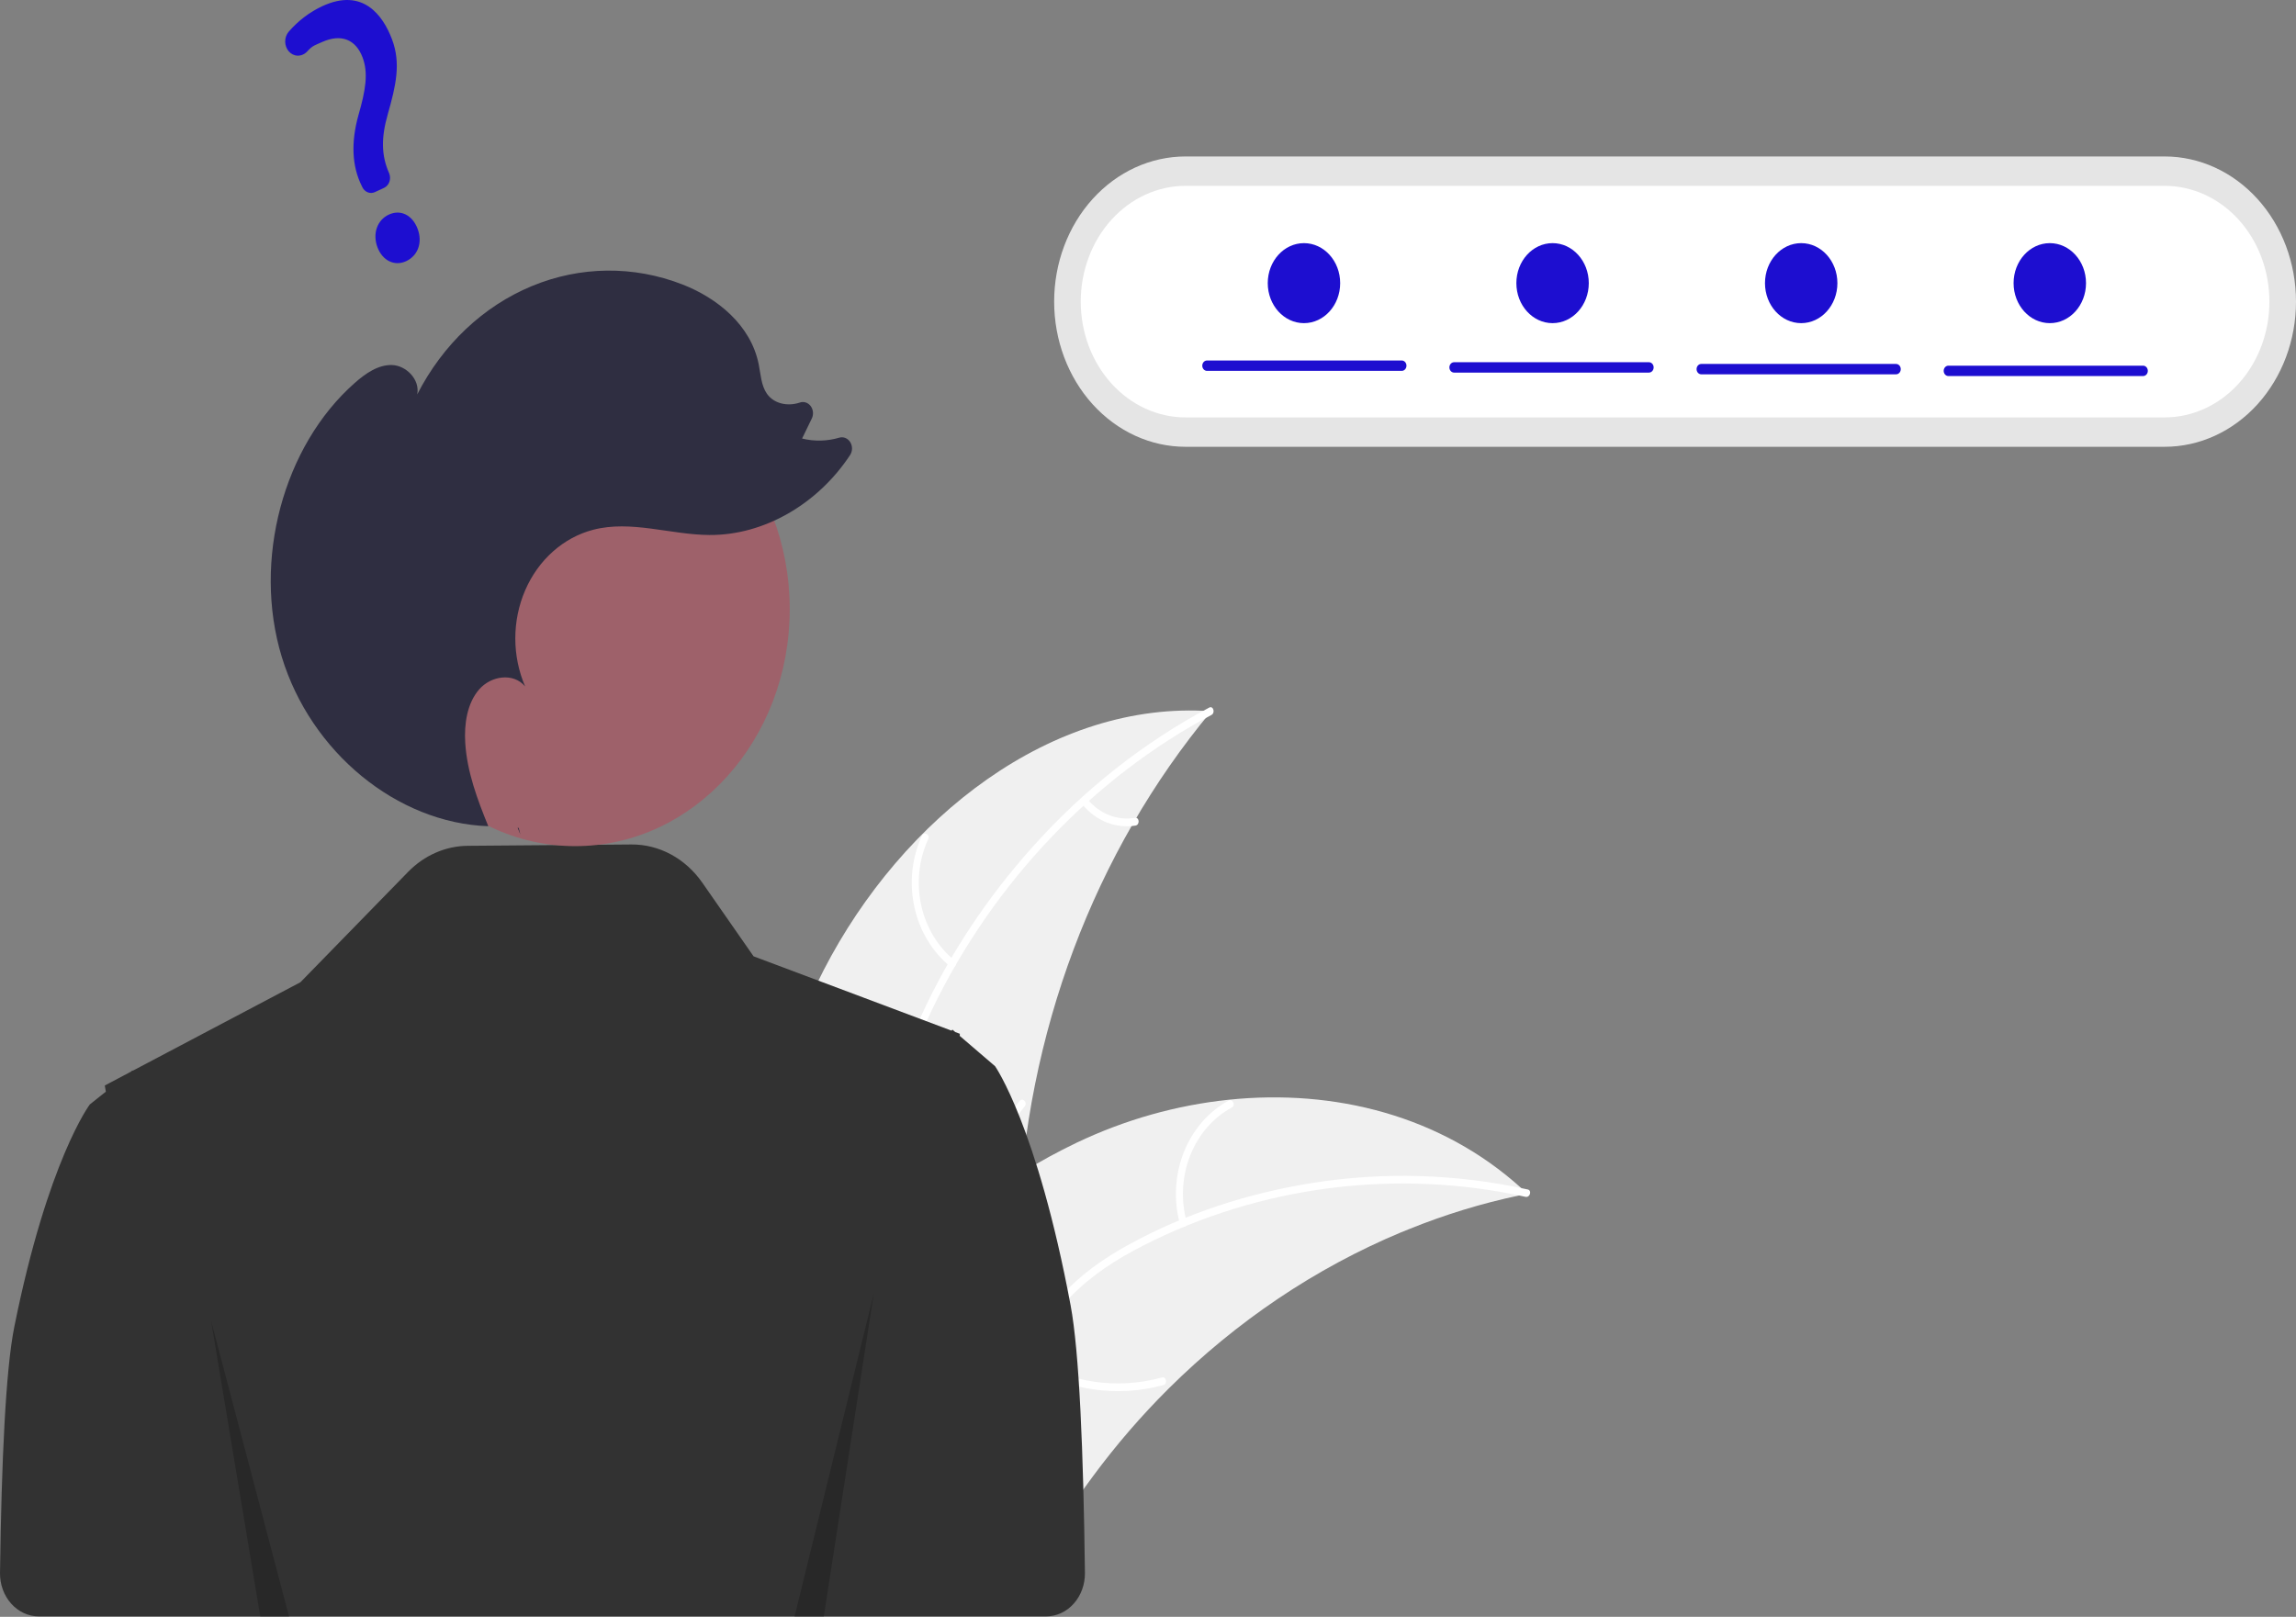 <svg width="531" height="374" viewBox="0 0 531 374" fill="none" xmlns="http://www.w3.org/2000/svg">
<rect x="0" y="0" width="531" height="374" fill="#808080" stroke="none"/>
<g clip-path="url(#clip0_2_92)">
<path d="M190.47 224.448C208.667 189.07 243.379 161.906 280.125 164.523C253.02 197.098 237.215 239.219 235.505 283.433C234.902 300.487 235.838 319.524 225.592 332.294C219.217 340.24 209.472 344.088 199.891 344.896C190.31 345.703 180.731 343.79 171.277 341.885L168.984 342.663C168.111 301.979 172.272 259.826 190.47 224.448Z" fill="#F0F0F0"/>
<path d="M280.18 165.375C253.007 179.831 229.837 203.976 215.614 233.422C212.539 239.788 209.921 246.542 208.779 253.683C207.636 260.827 208.434 267.627 210.642 274.412C212.661 280.616 215.375 286.702 215.994 293.34C216.647 300.336 214.318 306.877 210.125 312.069C204.995 318.421 198.106 322.358 191.248 325.948C183.633 329.935 175.667 333.942 170.273 341.383C169.62 342.284 168.392 341.111 169.045 340.211C178.428 327.266 194.49 324.832 205.629 314.404C210.826 309.538 214.728 302.912 214.482 295.148C214.266 288.358 211.472 282.079 209.379 275.817C207.181 269.243 206.085 262.632 206.873 255.623C207.68 248.453 210.064 241.572 212.979 235.147C219.551 220.656 228.546 207.353 238.849 195.854C250.691 182.635 264.492 171.753 279.655 163.677C280.593 163.178 281.113 164.879 280.18 165.375Z" fill="white"/>
<path d="M219.78 223.581C215.614 220.215 212.667 215.322 211.464 209.775C210.262 204.229 210.882 198.391 213.215 193.304C213.69 192.276 215.157 193.044 214.681 194.073C212.501 198.806 211.924 204.244 213.053 209.406C214.183 214.568 216.944 219.114 220.84 222.223C221.686 222.9 220.621 224.254 219.78 223.581Z" fill="white"/>
<path d="M209.244 271.416C219.682 269.73 229.162 263.759 235.793 254.692C236.45 253.793 237.677 254.966 237.022 255.864C230.105 265.285 220.229 271.477 209.363 273.205C208.327 273.369 208.214 271.579 209.244 271.416V271.416Z" fill="white"/>
<path d="M251.492 184.842C252.858 186.516 254.579 187.788 256.501 188.545C258.422 189.302 260.483 189.52 262.499 189.179C263.532 189.001 263.644 190.79 262.618 190.968C260.389 191.333 258.113 191.089 255.988 190.258C253.864 189.427 251.956 188.034 250.432 186.2C250.275 186.04 250.179 185.821 250.163 185.586C250.148 185.351 250.214 185.118 250.348 184.935C250.489 184.756 250.688 184.646 250.903 184.628C251.117 184.611 251.329 184.688 251.492 184.842Z" fill="white"/>
<path d="M353.237 276.127C352.595 276.259 351.953 276.391 351.304 276.536C342.676 278.355 334.196 280.946 325.947 284.283C325.306 284.529 324.659 284.79 324.025 285.057C304.23 293.33 285.997 305.593 270.252 321.222C263.992 327.448 258.17 334.191 252.836 341.393C245.469 351.34 238.199 362.772 228.573 369.257C227.575 369.946 226.54 370.566 225.473 371.114L170.021 345.694C169.921 345.566 169.815 345.452 169.715 345.324L167.459 344.421C167.711 344.029 167.979 343.627 168.231 343.235C168.376 343.006 168.533 342.784 168.679 342.555C168.779 342.405 168.881 342.254 168.964 342.112C168.997 342.062 169.031 342.012 169.059 341.976C169.142 341.833 169.233 341.711 169.311 341.583C170.807 339.335 172.319 337.095 173.849 334.863C173.854 334.849 173.854 334.849 173.872 334.841C185.567 317.865 198.647 301.819 213.515 288.478C213.963 288.077 214.415 287.661 214.888 287.272C221.62 281.299 228.782 275.944 236.303 271.261C240.429 268.712 244.669 266.395 249.007 264.319C260.225 258.979 272.133 255.623 284.295 254.373C308.539 251.885 333.234 257.993 351.828 274.826C352.303 275.257 352.767 275.682 353.237 276.127Z" fill="#F0F0F0"/>
<path d="M352.821 276.848C323.249 270.311 291.596 274.172 264.198 288.219C258.275 291.255 252.505 294.906 247.703 299.848C242.899 304.791 239.832 310.752 237.898 317.639C236.13 323.935 234.982 330.601 231.86 336.313C228.57 342.333 223.146 346.006 216.971 347.361C209.414 349.02 201.769 347.579 194.337 345.882C186.086 343.999 177.542 341.898 169.182 344.25C168.169 344.535 167.828 342.781 168.84 342.497C183.384 338.404 197.534 347.149 212.108 346.234C218.909 345.807 225.634 343.113 229.668 336.749C233.194 331.185 234.384 324.312 236.124 317.92C237.951 311.209 240.677 305.201 245.125 300.129C249.675 294.94 255.327 291.033 261.154 287.842C274.296 280.646 288.725 276.009 303.217 273.683C319.873 271.008 336.821 271.502 353.326 275.143C354.348 275.369 353.836 277.073 352.821 276.848V276.848Z" fill="white"/>
<path d="M272.885 283.133C271.393 277.674 271.706 271.806 273.767 266.577C275.828 261.349 279.504 257.1 284.138 254.59C285.077 254.086 285.83 255.675 284.89 256.18C280.571 258.509 277.147 262.467 275.237 267.34C273.326 272.213 273.055 277.68 274.472 282.755C274.778 283.858 273.19 284.23 272.885 283.133Z" fill="white"/>
<path d="M238.413 314.316C247.666 319.916 258.488 321.456 268.723 318.628C269.736 318.347 270.078 320.101 269.065 320.382C258.41 323.302 247.151 321.674 237.534 315.824C236.618 315.265 237.502 313.761 238.413 314.316Z" fill="white"/>
<path d="M247.604 301.96C239.838 260.461 230.131 246.626 230.131 246.626L226.422 243.447L221.962 239.619L221.984 239.126L220.926 238.729L220.678 238.516L220.271 238.17L220.205 238.248L220.067 238.406L199.886 230.825L174.283 221.214L162.427 204.183C160.496 201.409 158.01 199.167 155.164 197.633C152.318 196.099 149.189 195.314 146.023 195.34L108.159 195.649C103.039 195.691 98.119 197.848 94.365 201.696L69.478 227.209L30.699 247.677L30.634 247.605L30.227 247.926L24.235 251.093L24.482 252.515L20.773 255.472C20.773 255.472 11.066 268.346 3.3 306.961C1.324 316.786 0.352 337.863 0.001 363.834C-0.017 365.148 0.202 366.453 0.645 367.672C1.088 368.892 1.745 370.002 2.579 370.938C3.414 371.874 4.408 372.618 5.505 373.125C6.601 373.633 7.778 373.895 8.967 373.895H216.094V373.895H241.946C243.134 373.894 244.31 373.633 245.406 373.126C246.502 372.619 247.496 371.876 248.33 370.941C249.164 370.006 249.822 368.897 250.266 367.679C250.709 366.461 250.929 365.158 250.913 363.845C250.57 335.583 249.598 312.616 247.604 301.96Z" fill="#323232"/>
<path d="M274.179 36.191C266.121 36.191 258.392 39.728 252.694 46.026C246.996 52.323 243.795 60.864 243.795 69.77C243.795 78.676 246.996 87.218 252.694 93.515C258.392 99.813 266.121 103.35 274.179 103.35H500.615C508.674 103.35 516.402 99.813 522.1 93.515C527.799 87.218 531 78.676 531 69.77C531 60.864 527.799 52.323 522.1 46.026C516.402 39.728 508.674 36.191 500.615 36.191H274.179Z" fill="#E5E5E5"/>
<path d="M274.18 42.986C267.752 42.986 261.588 45.808 257.043 50.831C252.498 55.854 249.944 62.667 249.944 69.77C249.944 76.874 252.498 83.687 257.043 88.71C261.588 93.733 267.752 96.555 274.18 96.555H500.616C507.043 96.555 513.208 93.733 517.753 88.71C522.297 83.687 524.851 76.874 524.851 69.77C524.851 62.667 522.297 55.854 517.753 50.831C513.208 45.808 507.043 42.986 500.616 42.986H274.18Z" fill="white"/>
<path d="M133.037 195.724C160.433 195.724 182.642 171.179 182.642 140.902C182.642 110.625 160.433 86.08 133.037 86.08C105.641 86.08 83.432 110.625 83.432 140.902C83.432 171.179 105.641 195.724 133.037 195.724Z" fill="#9E616A"/>
<path d="M120.347 193.04C120.135 192.524 119.924 192.007 119.713 191.487C119.794 191.49 119.875 191.503 119.956 191.506L120.347 193.04Z" fill="#2F2E41"/>
<path d="M82.052 88.573C84.561 86.361 87.493 84.326 90.701 84.44C93.909 84.554 97.161 87.756 96.497 91.226C102.389 79.697 111.767 70.83 122.985 66.181C134.203 61.532 146.544 61.398 157.843 65.804C165.815 68.912 173.633 75.131 175.465 84.253C175.935 86.594 176.036 89.162 177.359 91.063C179.026 93.46 182.218 94.002 184.845 93.159C184.872 93.151 184.898 93.142 184.924 93.133C185.368 92.966 185.847 92.95 186.3 93.086C186.752 93.223 187.157 93.507 187.462 93.9C187.767 94.294 187.958 94.78 188.011 95.295C188.063 95.81 187.974 96.331 187.756 96.79L185.5 101.439C188.344 102.14 191.298 102.071 194.112 101.237C194.58 101.102 195.074 101.129 195.527 101.316C195.979 101.503 196.368 101.84 196.641 102.282C196.913 102.723 197.056 103.246 197.048 103.78C197.041 104.314 196.884 104.833 196.599 105.264C189.161 116.551 176.734 123.839 164.053 123.753C155.04 123.692 145.934 120.259 137.163 122.55C133.769 123.436 130.598 125.151 127.883 127.568C125.167 129.985 122.975 133.043 121.469 136.519C119.962 139.994 119.179 143.798 119.176 147.652C119.173 151.505 119.951 155.311 121.452 158.789C118.757 155.531 113.548 156.302 110.792 159.496C108.035 162.69 107.322 167.457 107.599 171.86C108.024 178.594 110.412 184.94 112.928 191.116C91.827 190.382 71.868 174.023 65.15 151.896C58.404 129.678 65.474 103.188 82.052 88.573Z" fill="#2F2E41"/>
<path opacity="0.2" d="M48.824 305.537L62.737 389.197L71.085 390L48.824 305.537Z" fill="black"/>
<path opacity="0.2" d="M202.08 299.227L188.167 389.136L179.818 390L202.08 299.227Z" fill="black"/>
<path d="M93.919 60.417C91.251 61.648 88.468 60.299 87.3 57.209C86.115 54.072 87.222 50.888 89.933 49.637C92.643 48.386 95.377 49.739 96.582 52.926C97.768 56.066 96.673 59.146 93.919 60.417ZM88.809 43.463L86.688 44.442C86.158 44.683 85.565 44.696 85.027 44.478C84.489 44.26 84.044 43.827 83.782 43.264L83.677 43.037C81.394 38.488 81.133 32.959 82.904 26.613C84.545 20.921 85.226 16.917 83.856 13.29C82.271 9.097 78.888 7.783 74.573 9.686C72.9 10.458 72.368 10.446 71.051 11.89C70.764 12.208 70.423 12.459 70.047 12.627C69.671 12.796 69.268 12.88 68.862 12.873C68.469 12.868 68.082 12.775 67.723 12.601C67.363 12.427 67.039 12.175 66.77 11.859C66.251 11.251 65.961 10.448 65.957 9.613C65.953 8.777 66.237 7.971 66.75 7.357C68.963 4.797 71.633 2.771 74.59 1.407C83.86 -2.87 88.527 3.445 90.662 9.097C92.751 14.626 91.576 19.755 89.688 26.398C88.106 31.918 88.198 36.008 89.996 40.075C90.125 40.383 90.198 40.716 90.208 41.055C90.218 41.394 90.166 41.732 90.055 42.048C89.945 42.365 89.777 42.653 89.563 42.896C89.349 43.139 89.092 43.332 88.809 43.463L88.809 43.463Z" fill="#1D0ED0"/>
<path d="M324.197 85.786H279.144C279.001 85.787 278.859 85.757 278.727 85.697C278.594 85.637 278.474 85.549 278.372 85.438C278.271 85.326 278.19 85.193 278.135 85.047C278.08 84.901 278.052 84.745 278.052 84.587C278.052 84.428 278.08 84.272 278.135 84.126C278.19 83.98 278.271 83.847 278.372 83.736C278.474 83.624 278.594 83.536 278.727 83.476C278.859 83.416 279.001 83.386 279.144 83.387H324.197C324.483 83.389 324.757 83.517 324.959 83.741C325.161 83.966 325.275 84.27 325.275 84.587C325.275 84.903 325.161 85.207 324.959 85.432C324.757 85.656 324.483 85.784 324.197 85.786Z" fill="#1D0ED0"/>
<path d="M381.348 86.186H336.296C336.153 86.187 336.011 86.156 335.878 86.097C335.746 86.037 335.625 85.949 335.524 85.837C335.422 85.726 335.341 85.593 335.286 85.447C335.231 85.301 335.203 85.144 335.203 84.986C335.203 84.828 335.231 84.671 335.286 84.525C335.341 84.379 335.422 84.247 335.524 84.135C335.625 84.024 335.746 83.936 335.878 83.876C336.011 83.816 336.153 83.786 336.296 83.787H381.348C381.491 83.786 381.633 83.816 381.766 83.876C381.898 83.936 382.019 84.024 382.12 84.135C382.222 84.247 382.302 84.379 382.357 84.525C382.412 84.671 382.441 84.828 382.441 84.986C382.441 85.144 382.412 85.301 382.357 85.447C382.302 85.593 382.222 85.726 382.12 85.837C382.019 85.949 381.898 86.037 381.766 86.097C381.633 86.156 381.491 86.187 381.348 86.186Z" fill="#1D0ED0"/>
<path d="M438.499 86.585H393.447C393.16 86.583 392.886 86.456 392.684 86.231C392.482 86.007 392.369 85.703 392.369 85.386C392.369 85.069 392.482 84.766 392.684 84.541C392.886 84.316 393.16 84.189 393.447 84.187H438.499C438.642 84.186 438.784 84.216 438.917 84.276C439.049 84.335 439.17 84.424 439.271 84.535C439.373 84.647 439.454 84.779 439.509 84.925C439.564 85.071 439.592 85.228 439.592 85.386C439.592 85.544 439.564 85.701 439.509 85.847C439.454 85.993 439.373 86.126 439.271 86.237C439.17 86.348 439.049 86.437 438.917 86.496C438.784 86.556 438.642 86.586 438.499 86.585H438.499Z" fill="#1D0ED0"/>
<path d="M495.652 86.985H450.599C450.313 86.983 450.039 86.856 449.837 86.631C449.635 86.406 449.521 86.103 449.521 85.786C449.521 85.469 449.635 85.165 449.837 84.941C450.039 84.716 450.313 84.589 450.599 84.587H495.652C495.938 84.589 496.212 84.716 496.414 84.941C496.616 85.165 496.729 85.469 496.729 85.786C496.729 86.103 496.616 86.406 496.414 86.631C496.212 86.856 495.938 86.983 495.652 86.985Z" fill="#1D0ED0"/>
<path d="M301.571 74.749C306.195 74.749 309.944 70.606 309.944 65.495C309.944 60.384 306.195 56.241 301.571 56.241C296.946 56.241 293.197 60.384 293.197 65.495C293.197 70.606 296.946 74.749 301.571 74.749Z" fill="#1D0ED0"/>
<path d="M359.068 74.749C363.692 74.749 367.441 70.606 367.441 65.495C367.441 60.384 363.692 56.241 359.068 56.241C354.443 56.241 350.694 60.384 350.694 65.495C350.694 70.606 354.443 74.749 359.068 74.749Z" fill="#1D0ED0"/>
<path d="M416.565 74.749C421.189 74.749 424.938 70.606 424.938 65.495C424.938 60.384 421.189 56.241 416.565 56.241C411.94 56.241 408.191 60.384 408.191 65.495C408.191 70.606 411.94 74.749 416.565 74.749Z" fill="#1D0ED0"/>
<path d="M474.062 74.749C478.686 74.749 482.435 70.606 482.435 65.495C482.435 60.384 478.686 56.241 474.062 56.241C469.437 56.241 465.688 60.384 465.688 65.495C465.688 70.606 469.437 74.749 474.062 74.749Z" fill="#1D0ED0"/>
</g>
<defs>
<clipPath id="clip0_2_92">
<rect width="531" height="390" fill="white"/>
</clipPath>
</defs>
</svg>
